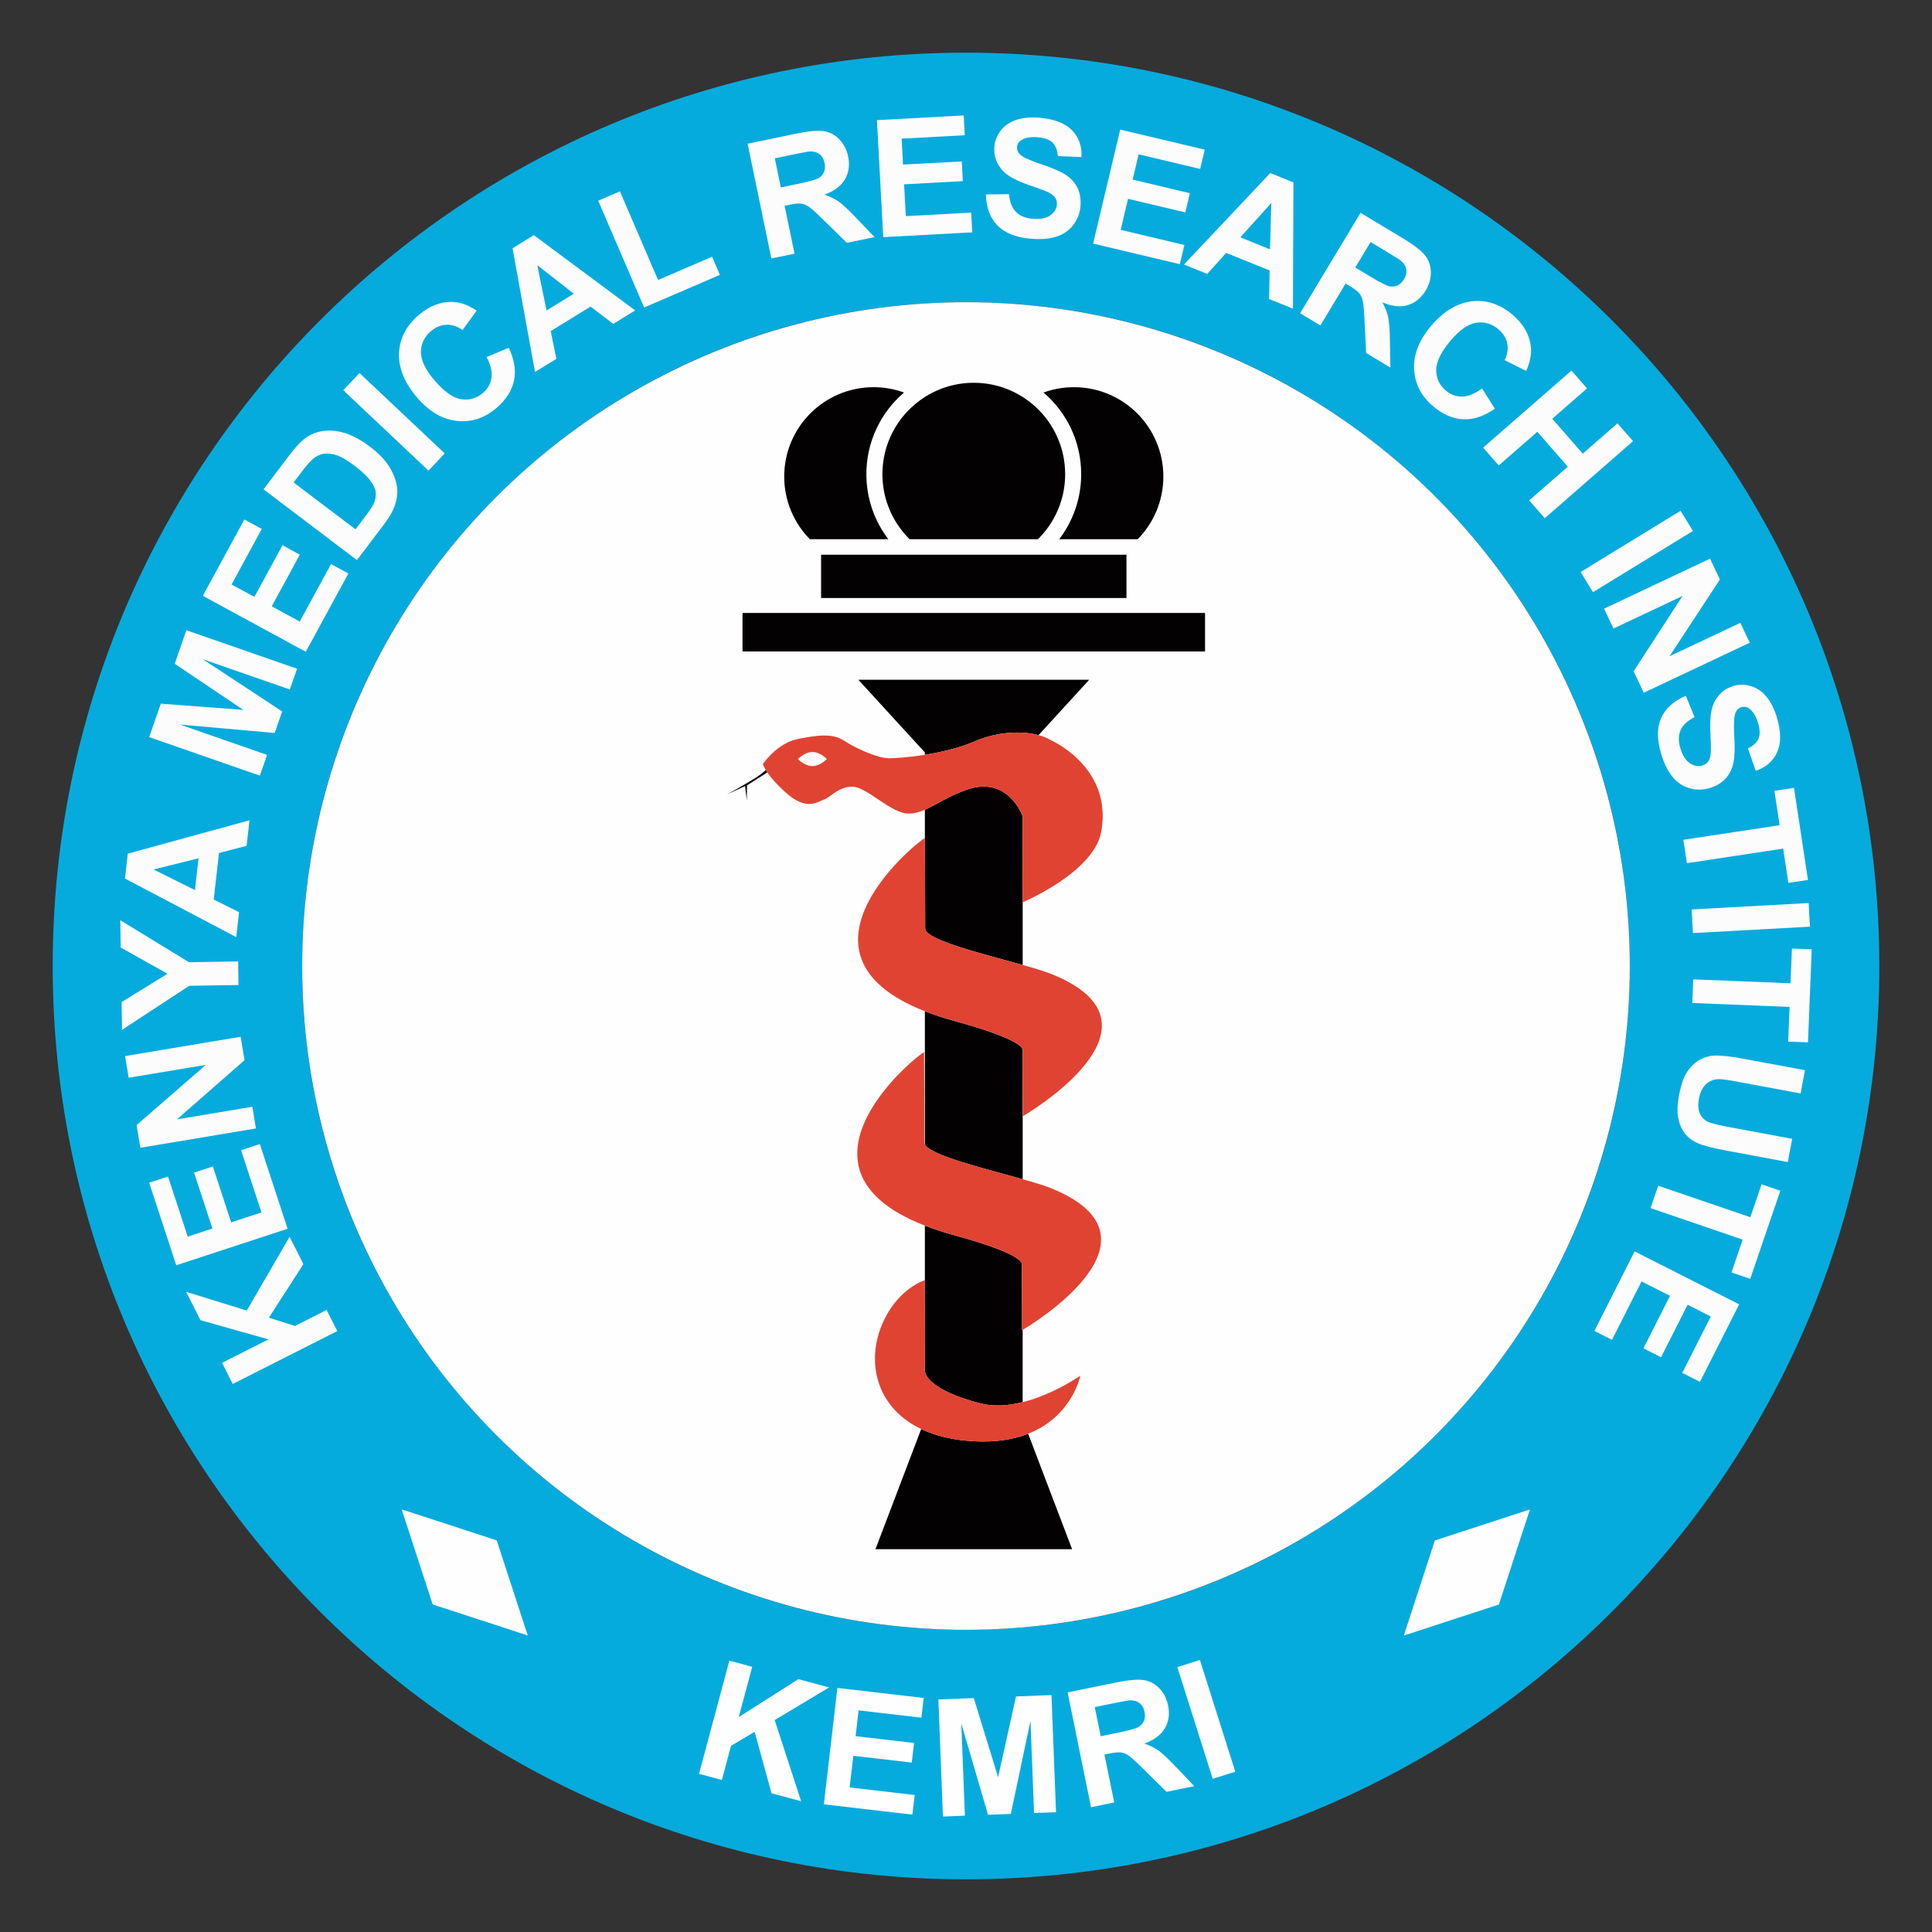 <?xml version="1.0" encoding="utf-8"?>
<!-- Generator: Adobe Illustrator 16.0.0, SVG Export Plug-In . SVG Version: 6.00 Build 0)  -->
<!DOCTYPE svg PUBLIC "-//W3C//DTD SVG 1.1//EN" "http://www.w3.org/Graphics/SVG/1.1/DTD/svg11.dtd">
<svg version="1.1" id="Layer_1" xmlns="http://www.w3.org/2000/svg" xmlns:xlink="http://www.w3.org/1999/xlink" x="0px" y="0px"
	 width="283.46px" height="283.46px" viewBox="0 0 283.46 283.46" enable-background="new 0 0 283.46 283.46" xml:space="preserve">
<rect x="0" y="0" width="283.46" height="283.46" fill="#333333" stroke="none"/>
<g>
	<g>
		<path fill="#06ABDD" d="M141.729,7.73C67.724,7.73,7.73,67.724,7.73,141.73c0,74.006,59.993,134,133.999,134
			c74.007,0,134-59.994,134-134C275.729,67.724,215.736,7.73,141.729,7.73z M141.729,239.123c-53.787,0-97.391-43.605-97.391-97.393
			s43.604-97.392,97.391-97.392c53.788,0,97.393,43.604,97.393,97.392S195.518,239.123,141.729,239.123z"/>
		<circle fill="#FEFEFE" cx="141.729" cy="141.731" r="97.392"/>
	</g>
	<g>
		<path fill="none" d="M119.194,110.339c-1.169,0.002-2.113,1.035-2.113,1.035s0.949,1.026,2.118,1.024
			c1.168-0.003,2.112-1.035,2.112-1.035S120.362,110.336,119.194,110.339z"/>
		<path fill="none" d="M150.046,119.794v2.75l0.004-2.739C150.05,119.806,150.048,119.801,150.046,119.794z"/>
		<path fill="none" d="M150.046,153.961v0.186C150.058,154.127,150.079,154.064,150.046,153.961z"/>
		<path fill="none" d="M135.697,201.215v-7.594l-0.005,7.525C135.692,201.146,135.692,201.17,135.697,201.215z"/>
		<g>
			<path fill="#030102" d="M135.697,201.215c0.058,0.428,0.71,2.764,8.106,4.68c2.024,0.523,4.2,0.336,6.242-0.174v-10.604
				l-0.094,0.055l-0.03-9.615c0,0.018,0.985-1.346-9.881-4.318c-1.606-0.441-3.05-0.914-4.344-1.418v8.004l0.005-0.002l-0.005,5.799
				V201.215z"/>
			<path fill="#030102" d="M135.697,167.908c0.84,1.621,8.84,3.559,14.349,5.104v-17.063c-0.003-1.064-0.006-1.799-0.006-1.795
				l0.006-0.008v-0.186c-0.148-0.471-1.424-1.811-9.888-4.127c-1.655-0.453-3.136-0.941-4.461-1.461V167.908z"/>
			<path fill="#030102" d="M150.046,119.794c-0.088-0.251-2.2-6.028-8.212-3.927c-2.749,0.96-4.502,2.223-6.137,2.939v4.171h0.003
				c0,0,0.051,11.039,0.041,13.253c-0.007,1.664,8.486,3.718,14.305,5.347v-9.194l-0.016,0.006l0.016-9.845V119.794z"/>
			<path fill="#030102" d="M150.046,210.648c-2.203,0.721-4.966,1.059-8.417,0.715c-2.294-0.229-4.264-0.734-5.932-1.451
				c-0.184-0.08-0.363-0.162-0.54-0.246l-6.712,17.633h28.853l-6.448-16.941C150.591,210.461,150.323,210.557,150.046,210.648z"/>
			<path fill="#030102" d="M135.697,110.396v0.346c0.615-0.097,1.252-0.212,1.9-0.346c1.819-0.373,3.716-0.895,5.383-1.616
				c3.533-1.53,7.115-1.527,9.395-0.928l7.432-8.118h-33.87L135.697,110.396z"/>
			<polygon fill="#030102" points="159.807,89.934 125.937,89.934 108.942,89.934 108.942,95.579 125.937,95.579 159.807,95.579 
				176.802,95.579 176.802,89.934 			"/>
			<polygon fill="#030102" points="151.211,81.388 149.203,81.388 136.541,81.388 134.533,81.388 132.454,81.388 121.81,81.388 
				120.469,81.388 120.469,87.738 165.274,87.738 165.274,81.388 163.935,81.388 153.289,81.388 			"/>
			<path fill="#030102" d="M130.336,79.114c-2.021-2.649-3.223-5.958-3.223-9.546c0-4.796,2.145-9.087,5.524-11.978
				c-1.394-0.506-2.898-0.782-4.467-0.782c-7.242,0-13.112,5.871-13.112,13.112c0,3.582,1.437,6.826,3.765,9.194H130.336z"/>
			<path fill="#030102" d="M158.63,69.568c0,3.588-1.201,6.896-3.222,9.546h11.513c2.326-2.368,3.765-5.612,3.765-9.194
				c0-7.242-5.87-13.112-13.113-13.112c-1.568,0-3.073,0.276-4.467,0.782C156.484,60.481,158.63,64.772,158.63,69.568z"/>
			<path fill="#030102" d="M133.46,79.114h4.059h10.707h4.057c2.467-2.432,3.996-5.81,3.996-9.546c0-4.46-2.179-8.409-5.529-10.846
				c-2.212-1.609-4.933-2.561-7.876-2.561c-2.945,0-5.666,0.951-7.878,2.561c-3.351,2.438-5.53,6.386-5.53,10.846
				C129.465,73.304,130.994,76.682,133.46,79.114z"/>
			<path fill="#030102" d="M111.495,113.689c-1.274,0.934-4.837,2.868-4.837,2.868l2.662-1.228l0.245,2.09l0.037-2.194l2.979-1.897
				c-0.086-0.125-0.16-0.241-0.226-0.348C112.198,113.134,111.93,113.372,111.495,113.689z"/>
			<path fill="#E04332" d="M154.212,142.886c-0.965-0.386-2.449-0.829-4.166-1.309c-5.818-1.628-14.312-3.683-14.305-5.347
				c0.01-2.214-0.041-13.253-0.041-13.253h-0.003c-0.351-0.104-21.876,16.807,0,25.395c1.325,0.52,2.806,1.008,4.461,1.461
				c8.464,2.316,9.739,3.656,9.888,4.127c0.033,0.104,0.012,0.166,0,0.186l-0.006,0.008c0-0.004,0.003,0.73,0.006,1.795
				c0.009,2.783,0.024,7.822,0.024,7.822S173.12,150.443,154.212,142.886z"/>
			<path fill="#E04332" d="M154.095,174.287c-0.943-0.377-2.383-0.809-4.049-1.275c-5.509-1.545-13.509-3.482-14.349-5.104
				c-0.047-0.094-0.073-0.186-0.073-0.277c0.01-2.213-0.041-13.252-0.041-13.252c-0.297-0.148-21.987,16.855,0.114,25.441
				c1.294,0.504,2.737,0.977,4.344,1.418c10.866,2.973,9.881,4.336,9.881,4.318l0.03,9.615l0.094-0.055
				C151.616,194.184,172.296,181.561,154.095,174.287z"/>
			<path fill="#E04332" d="M143.804,205.895c-7.396-1.916-8.049-4.252-8.106-4.68l-0.005-0.068l0.005-7.525l0.005-5.799
				l-0.005,0.002c-0.089,0.025-3.158,0.973-5.418,4.779c-3.453,5.82-2.437,13.576,4.878,17.063c0.177,0.084,0.356,0.166,0.54,0.246
				c1.668,0.717,3.638,1.223,5.932,1.451c3.451,0.344,6.214,0.006,8.417-0.715c0.277-0.092,0.545-0.188,0.804-0.291
				c6.506-2.555,7.655-8.521,7.655-8.521s-3.895,2.746-8.459,3.885C148.004,206.23,145.828,206.418,143.804,205.895z"/>
			<path fill="#E04332" d="M135.697,118.807c1.635-0.716,3.388-1.979,6.137-2.939c6.012-2.101,8.124,3.676,8.212,3.927l0.004,0.012
				l-0.004,2.739l-0.016,9.845l0.016-0.006c0.42-0.179,10.452-4.513,11.517-10.306c1.764-9.604-7.498-13.534-7.498-13.534
				c-0.414-0.269-0.99-0.507-1.689-0.692c-2.279-0.599-5.861-0.602-9.395,0.928c-1.667,0.721-3.563,1.243-5.383,1.616
				c-0.648,0.134-1.285,0.249-1.9,0.346c-2.434,0.385-4.49,0.508-5.301,0.508c-1.587,0-4.821-1.441-6.527-2.559
				c-1.705-1.116-3.733-0.881-6.82-0.265c-3.087,0.618-5.116,3.676-5.116,3.676s0.072,0.301,0.424,0.878
				c0.065,0.107,0.14,0.223,0.226,0.348c0.486,0.712,1.325,1.723,2.762,3.008c3.058,2.734,4.675,1.235,5.556,0.97
				c0.883-0.265,2.029-1.881,4.146-1.881s5.615,3.88,8.203,3.939C134.106,119.385,134.888,119.162,135.697,118.807z
				 M119.199,112.397c-1.169,0.002-2.118-1.024-2.118-1.024s0.944-1.032,2.113-1.035c1.168-0.003,2.117,1.024,2.117,1.024
				S120.367,112.395,119.199,112.397z"/>
		</g>
	</g>
	<g>
		<g>
			<path fill="#FDFCFD" d="M49.488,195.293l-15.342,7.76l-1.567-3.098l6.813-3.445l-9.979-2.813l-2.106-4.166l8.897,2.756
				l6.285-10.828l2.027,4.008l-5.066,7.859l3.834,1.215l4.636-2.346L49.488,195.293z"/>
			<path fill="#FDFCFD" d="M42.196,180.281l-16.337,5.357l-3.972-12.113l2.763-0.906l2.891,8.814l3.622-1.188l-2.689-8.203
				l2.752-0.902l2.69,8.203l4.446-1.459l-2.993-9.127l2.753-0.902L42.196,180.281z"/>
			<path fill="#FDFCFD" d="M37.553,165.564l-16.958,2.834l-0.557-3.33l10.165-8.834l-11.324,1.893l-0.532-3.182l16.958-2.832
				l0.574,3.434l-9.916,8.684l11.059-1.846L37.553,165.564z"/>
			<path fill="#FDFCFD" d="M34.995,144.518l-7.235,0.117l-9.854,6.457l-0.065-4.068l6.735-4.156l-6.865-3.853l-0.064-3.999
				l10.081,6.159l7.212-0.116L34.995,144.518z"/>
			<path fill="#FDFCFD" d="M36.607,120.349l-0.426,3.752l-4.051,1.051l-0.774,6.829l3.72,1.851l-0.415,3.659l-16.327-8.593
				l0.414-3.648L36.607,120.349z M29.128,125.931l-6.606,1.635l6.077,3.027L29.128,125.931z"/>
			<path fill="#FDFCFD" d="M38.126,113.8l-16.238-5.65l1.707-4.907l12.102,0.907l-10.063-6.765l1.711-4.919l16.238,5.649
				l-1.06,3.045L29.74,96.714l11.66,7.671l-1.098,3.157l-13.899-1.234l12.782,4.447L38.126,113.8z"/>
			<path fill="#FDFCFD" d="M44.865,95.629l-15.104-8.212l6.089-11.2l2.556,1.389l-4.432,8.15l3.349,1.821l4.123-7.583l2.545,1.384
				l-4.123,7.583l4.111,2.234l4.588-8.437l2.545,1.383L44.865,95.629z"/>
			<path fill="#FDFCFD" d="M38.664,71.796l3.831-5.058c0.864-1.14,1.61-1.943,2.238-2.41c0.846-0.625,1.788-0.994,2.827-1.11
				c1.038-0.115,2.109,0.009,3.211,0.373c1.103,0.365,2.296,1.032,3.58,2.005c1.127,0.855,1.993,1.73,2.598,2.63
				c0.737,1.098,1.174,2.199,1.309,3.301c0.104,0.833-0.021,1.759-0.379,2.773c-0.27,0.757-0.791,1.646-1.565,2.669l-3.944,5.207
				L38.664,71.796z M43.079,70.786l9.077,6.876l1.565-2.065c0.585-0.773,0.964-1.364,1.137-1.773c0.228-0.534,0.319-1.05,0.275-1.55
				c-0.043-0.498-0.301-1.074-0.773-1.725c-0.473-0.654-1.238-1.38-2.298-2.183s-1.943-1.325-2.652-1.568
				c-0.708-0.243-1.35-0.316-1.923-0.22c-0.572,0.096-1.11,0.36-1.615,0.792c-0.38,0.321-0.997,1.044-1.851,2.172L43.079,70.786z"/>
			<path fill="#FDFCFD" d="M62.867,69.05L50.36,57.254l2.381-2.526l12.508,11.796L62.867,69.05z"/>
			<path fill="#FDFCFD" d="M71.396,52.392l3.252-1.375c0.827,1.762,1.079,3.38,0.759,4.852c-0.321,1.472-1.184,2.807-2.586,4.005
				c-1.735,1.482-3.669,2.109-5.8,1.878c-2.131-0.232-4.074-1.376-5.831-3.433c-1.859-2.175-2.741-4.346-2.646-6.508
				c0.095-2.165,1.058-4.029,2.889-5.592c1.6-1.367,3.302-2.004,5.108-1.912c1.071,0.051,2.203,0.474,3.395,1.266l-2.08,2.856
				c-0.733-0.545-1.513-0.805-2.338-0.779c-0.826,0.027-1.59,0.34-2.291,0.939c-0.969,0.827-1.458,1.847-1.468,3.059
				c-0.009,1.21,0.652,2.594,1.982,4.152c1.411,1.652,2.715,2.576,3.908,2.77c1.193,0.193,2.266-0.116,3.217-0.928
				c0.702-0.6,1.114-1.338,1.239-2.215C72.23,54.548,71.994,53.537,71.396,52.392z"/>
			<path fill="#FDFCFD" d="M93.193,45.543l-3.218,1.978l-3.323-2.542l-5.854,3.599l0.835,4.07l-3.137,1.928l-3.298-18.153
				l3.127-1.922L93.193,45.543z M84.187,43.096L78.827,38.9l1.362,6.651L84.187,43.096z"/>
			<path fill="#FDFCFD" d="M94.505,45.113l-6.739-15.665l3.189-1.372l5.594,13.004l7.929-3.411l1.145,2.661L94.505,45.113z"/>
			<path fill="#FDFCFD" d="M113.173,37.918l-3.486-16.834l7.154-1.482c1.799-0.374,3.139-0.492,4.016-0.359
				c0.879,0.134,1.643,0.536,2.293,1.208c0.649,0.671,1.078,1.505,1.284,2.5c0.261,1.263,0.105,2.384-0.466,3.361
				c-0.572,0.977-1.575,1.726-3.009,2.245c0.824,0.277,1.528,0.622,2.113,1.036c0.584,0.414,1.418,1.191,2.501,2.333l2.736,2.859
				l-4.065,0.842l-3.217-3.154c-1.145-1.129-1.912-1.831-2.304-2.104c-0.393-0.274-0.782-0.437-1.167-0.488
				c-0.387-0.052-0.97,0.003-1.751,0.165l-0.689,0.143l1.456,7.028L113.173,37.918z M114.561,27.499l2.515-0.521
				c1.631-0.339,2.635-0.618,3.012-0.839c0.378-0.223,0.646-0.525,0.806-0.91c0.16-0.384,0.188-0.83,0.083-1.335
				c-0.117-0.566-0.363-0.991-0.737-1.277c-0.375-0.286-0.847-0.418-1.417-0.396c-0.284,0.019-1.114,0.17-2.493,0.456l-2.652,0.549
				L114.561,27.499z"/>
			<path fill="#FDFCFD" d="M129.591,34.793l-0.928-17.168l12.729-0.688l0.156,2.904l-9.263,0.5l0.205,3.806l8.62-0.465l0.155,2.893
				l-8.618,0.465l0.253,4.673l9.591-0.52l0.156,2.894L129.591,34.793z"/>
			<path fill="#FDFCFD" d="M144.647,28.517l3.394-0.029c0.103,1.147,0.438,2.013,1.011,2.597c0.572,0.586,1.385,0.924,2.436,1.017
				c1.114,0.099,1.974-0.062,2.58-0.483s0.938-0.947,0.994-1.578c0.036-0.405-0.053-0.76-0.264-1.064
				c-0.213-0.306-0.605-0.589-1.179-0.853c-0.393-0.177-1.294-0.508-2.702-0.995c-1.813-0.623-3.064-1.303-3.752-2.04
				c-0.968-1.036-1.391-2.231-1.271-3.586c0.077-0.873,0.396-1.666,0.959-2.383c0.562-0.714,1.325-1.23,2.292-1.544
				c0.966-0.314,2.106-0.413,3.423-0.295c2.149,0.19,3.726,0.805,4.729,1.844c1.002,1.039,1.461,2.348,1.376,3.924l-3.471-0.155
				c-0.07-0.893-0.332-1.554-0.784-1.981c-0.452-0.429-1.165-0.687-2.139-0.773c-1.006-0.089-1.811,0.047-2.415,0.409
				c-0.39,0.233-0.604,0.57-0.643,1.014c-0.037,0.405,0.104,0.768,0.421,1.086c0.404,0.405,1.43,0.879,3.075,1.426
				c1.648,0.548,2.854,1.068,3.623,1.565c0.769,0.495,1.348,1.132,1.738,1.908c0.39,0.777,0.538,1.707,0.441,2.789
				c-0.088,0.982-0.442,1.876-1.063,2.685c-0.622,0.808-1.449,1.376-2.482,1.705c-1.034,0.328-2.295,0.425-3.782,0.294
				c-2.166-0.193-3.783-0.84-4.855-1.945C145.267,31.971,144.703,30.452,144.647,28.517z"/>
			<path fill="#FDFCFD" d="M160.38,35.74l3.976-16.728l12.402,2.946l-0.673,2.831l-9.025-2.146l-0.881,3.709l8.398,1.995
				l-0.67,2.818l-8.398-1.995l-1.082,4.553l9.346,2.221l-0.67,2.818L160.38,35.74z"/>
			<path fill="#FDFCFD" d="M189.7,45.285l-3.5-1.418l0.075-4.183l-6.37-2.58l-2.782,3.086l-3.412-1.382l12.66-13.422l3.402,1.378
				L189.7,45.285z M186.33,36.581l0.198-6.803l-4.547,5.042L186.33,36.581z"/>
			<path fill="#FDFCFD" d="M190.75,45.958l8.867-14.731l6.261,3.768c1.574,0.947,2.638,1.769,3.191,2.462
				c0.555,0.695,0.842,1.508,0.863,2.443c0.022,0.935-0.23,1.837-0.754,2.709c-0.665,1.104-1.539,1.821-2.622,2.15
				c-1.084,0.33-2.329,0.199-3.733-0.393c0.417,0.762,0.7,1.495,0.848,2.195c0.148,0.7,0.233,1.837,0.254,3.41l0.068,3.958
				l-3.557-2.141l-0.221-4.5c-0.073-1.605-0.162-2.642-0.265-3.108c-0.102-0.468-0.276-0.851-0.524-1.151
				c-0.248-0.301-0.714-0.657-1.396-1.067l-0.604-0.363l-3.7,6.149L190.75,45.958z M198.841,39.247l2.201,1.324
				c1.427,0.858,2.354,1.334,2.782,1.428c0.427,0.093,0.83,0.053,1.209-0.121c0.378-0.173,0.699-0.482,0.967-0.923
				c0.298-0.496,0.407-0.975,0.325-1.439c-0.081-0.464-0.338-0.882-0.772-1.253c-0.221-0.178-0.935-0.63-2.14-1.355l-2.321-1.397
				L198.841,39.247z"/>
			<path fill="#FDFCFD" d="M217.434,56.986l1.893,2.981c-1.601,1.106-3.153,1.623-4.658,1.549c-1.505-0.073-2.965-0.702-4.379-1.888
				c-1.749-1.468-2.686-3.27-2.811-5.41c-0.124-2.14,0.684-4.246,2.422-6.319c1.838-2.192,3.833-3.421,5.982-3.684
				c2.149-0.265,4.146,0.378,5.992,1.925c1.611,1.352,2.521,2.925,2.729,4.722c0.127,1.066-0.102,2.251-0.686,3.556l-3.161-1.579
				c0.416-0.813,0.544-1.625,0.382-2.435c-0.163-0.81-0.599-1.511-1.305-2.104c-0.977-0.819-2.063-1.132-3.259-0.942
				c-1.196,0.191-2.452,1.073-3.769,2.642c-1.396,1.666-2.091,3.103-2.085,4.311c0.006,1.21,0.488,2.217,1.447,3.021
				c0.707,0.593,1.503,0.879,2.39,0.856C215.443,58.165,216.402,57.766,217.434,56.986z"/>
			<path fill="#FDFCFD" d="M217.608,65.676l12.953-11.305l2.282,2.616l-5.098,4.449l4.473,5.125l5.098-4.451l2.283,2.616
				l-12.953,11.306l-2.283-2.616l5.664-4.943l-4.473-5.124l-5.664,4.942L217.608,65.676z"/>
			<path fill="#FDFCFD" d="M231.91,83.922l14.661-8.98l1.813,2.959l-14.662,8.981L231.91,83.922z"/>
			<path fill="#FDFCFD" d="M235.347,89.303l15.548-7.339l1.442,3.054l-7.38,11.265l10.383-4.901l1.377,2.917l-15.547,7.339
				l-1.488-3.15l7.181-11.053l-10.14,4.785L235.347,89.303z"/>
			<path fill="#FDFCFD" d="M247.342,102.078l1.279,3.144c-1.029,0.518-1.71,1.15-2.041,1.898c-0.332,0.749-0.349,1.627-0.046,2.639
				c0.318,1.071,0.786,1.812,1.4,2.22c0.616,0.408,1.227,0.521,1.833,0.34c0.39-0.116,0.688-0.329,0.894-0.638
				c0.205-0.311,0.325-0.781,0.356-1.41c0.02-0.43-0.006-1.39-0.074-2.879c-0.088-1.915,0.082-3.328,0.512-4.238
				c0.604-1.282,1.56-2.117,2.863-2.506c0.839-0.251,1.695-0.247,2.568,0.012c0.872,0.258,1.632,0.779,2.28,1.56
				c0.65,0.782,1.163,1.805,1.54,3.072c0.617,2.068,0.627,3.76,0.031,5.075c-0.595,1.315-1.642,2.225-3.14,2.728l-1.138-3.284
				c0.805-0.394,1.323-0.881,1.554-1.459c0.232-0.579,0.208-1.337-0.07-2.273c-0.289-0.966-0.713-1.665-1.272-2.092
				c-0.36-0.276-0.754-0.351-1.181-0.224c-0.39,0.116-0.674,0.38-0.853,0.792c-0.228,0.525-0.292,1.654-0.191,3.386
				s0.062,3.046-0.116,3.943c-0.178,0.898-0.554,1.671-1.132,2.32c-0.577,0.649-1.387,1.129-2.429,1.439
				c-0.943,0.28-1.906,0.282-2.886,0.003c-0.981-0.278-1.815-0.838-2.502-1.677c-0.686-0.841-1.243-1.975-1.669-3.407
				c-0.621-2.083-0.616-3.826,0.015-5.23C244.358,103.929,245.563,102.845,247.342,102.078z"/>
			<path fill="#FDFCFD" d="M246.98,123.214l14.124-2.141l-0.766-5.044l2.876-0.436l2.048,13.508l-2.876,0.437l-0.763-5.033
				l-14.123,2.141L246.98,123.214z"/>
			<path fill="#FDFCFD" d="M248.194,133.433l17.167-0.938l0.19,3.466l-17.167,0.939L248.194,133.433z"/>
			<path fill="#FDFCFD" d="M248.431,143.691l14.272,0.574l0.205-5.098l2.906,0.116l-0.549,13.651l-2.906-0.115l0.205-5.086
				l-14.273-0.574L248.431,143.691z"/>
			<path fill="#FDFCFD" d="M264.816,157.016l-0.635,3.412l-9.154-1.703c-1.452-0.27-2.402-0.404-2.849-0.398
				c-0.719,0.016-1.339,0.262-1.86,0.732c-0.521,0.473-0.87,1.184-1.048,2.137c-0.18,0.969-0.118,1.736,0.188,2.303
				c0.304,0.564,0.734,0.951,1.292,1.158c0.559,0.207,1.506,0.436,2.844,0.686l9.35,1.74l-0.636,3.412l-8.877-1.652
				c-2.029-0.377-3.445-0.738-4.249-1.078s-1.447-0.811-1.932-1.414s-0.82-1.352-1.008-2.246c-0.187-0.895-0.156-2.01,0.093-3.346
				c0.3-1.615,0.714-2.805,1.242-3.568c0.528-0.766,1.136-1.336,1.82-1.707c0.687-0.373,1.371-0.578,2.052-0.609
				c1.011-0.043,2.461,0.113,4.353,0.465L264.816,157.016z"/>
			<path fill="#FDFCFD" d="M243.289,173.967l13.518,4.621l1.65-4.828l2.752,0.941l-4.42,12.928l-2.751-0.939l1.646-4.816
				l-13.517-4.621L243.289,173.967z"/>
			<path fill="#FDFCFD" d="M239.829,183.605l15.34,7.766l-5.758,11.373l-2.595-1.314l4.189-8.275l-3.4-1.723l-3.899,7.701
				l-2.584-1.307l3.898-7.703l-4.176-2.113l-4.338,8.57l-2.584-1.309L239.829,183.605z"/>
		</g>
		<g>
			<path fill="#FEFEFE" d="M102.561,260.258l4.449-16.605l3.354,0.898l-1.976,7.375l8.75-5.561l4.509,1.209l-7.986,4.793
				l3.877,11.904l-4.34-1.162l-2.477-9.018l-3.462,2.047l-1.345,5.02L102.561,260.258z"/>
			<path fill="#FEFEFE" d="M120.876,264.73l1.983-17.078l12.662,1.471l-0.335,2.891l-9.215-1.07l-0.439,3.785l8.573,0.996
				l-0.333,2.877l-8.574-0.994l-0.54,4.646l9.541,1.107l-0.335,2.877L120.876,264.73z"/>
			<path fill="#FEFEFE" d="M138.345,266.523l-0.666-17.182l5.191-0.201l3.572,11.598l2.627-11.838l5.204-0.201l0.666,17.18
				l-3.224,0.125l-0.524-13.523l-2.886,13.654l-3.339,0.131l-3.924-13.391l0.525,13.521L138.345,266.523z"/>
			<path fill="#FEFEFE" d="M160.073,265.15l-3.435-16.846l7.16-1.459c1.801-0.367,3.14-0.482,4.017-0.346
				c0.878,0.137,1.641,0.541,2.288,1.215c0.648,0.674,1.074,1.508,1.276,2.504c0.259,1.266,0.1,2.385-0.477,3.359
				c-0.574,0.977-1.58,1.721-3.015,2.236c0.823,0.277,1.526,0.627,2.11,1.041c0.582,0.416,1.414,1.197,2.494,2.342l2.726,2.867
				l-4.068,0.83l-3.206-3.166c-1.141-1.131-1.906-1.836-2.298-2.111c-0.391-0.275-0.779-0.439-1.165-0.492s-0.97,0-1.751,0.16
				l-0.689,0.139l1.434,7.033L160.073,265.15z M161.493,254.736l2.517-0.514c1.633-0.334,2.637-0.609,3.015-0.83
				s0.648-0.523,0.809-0.906c0.161-0.385,0.189-0.828,0.087-1.334c-0.116-0.568-0.359-0.994-0.733-1.281
				c-0.374-0.285-0.846-0.42-1.416-0.398c-0.283,0.016-1.114,0.166-2.494,0.447l-2.654,0.541L161.493,254.736z"/>
			<path fill="#FEFEFE" d="M177.927,260.988l-5.189-16.391l3.311-1.047l5.188,16.391L177.927,260.988z"/>
		</g>
		<g>
			<polygon fill="#FEFEFE" points="58.929,221.451 72.877,226.004 77.431,239.955 63.482,235.4 			"/>
		</g>
		<g>
			<polygon fill="#FEFEFE" points="224.47,221.463 210.521,226.016 205.968,239.967 219.915,235.41 			"/>
		</g>
	</g>
</g>
</svg>
